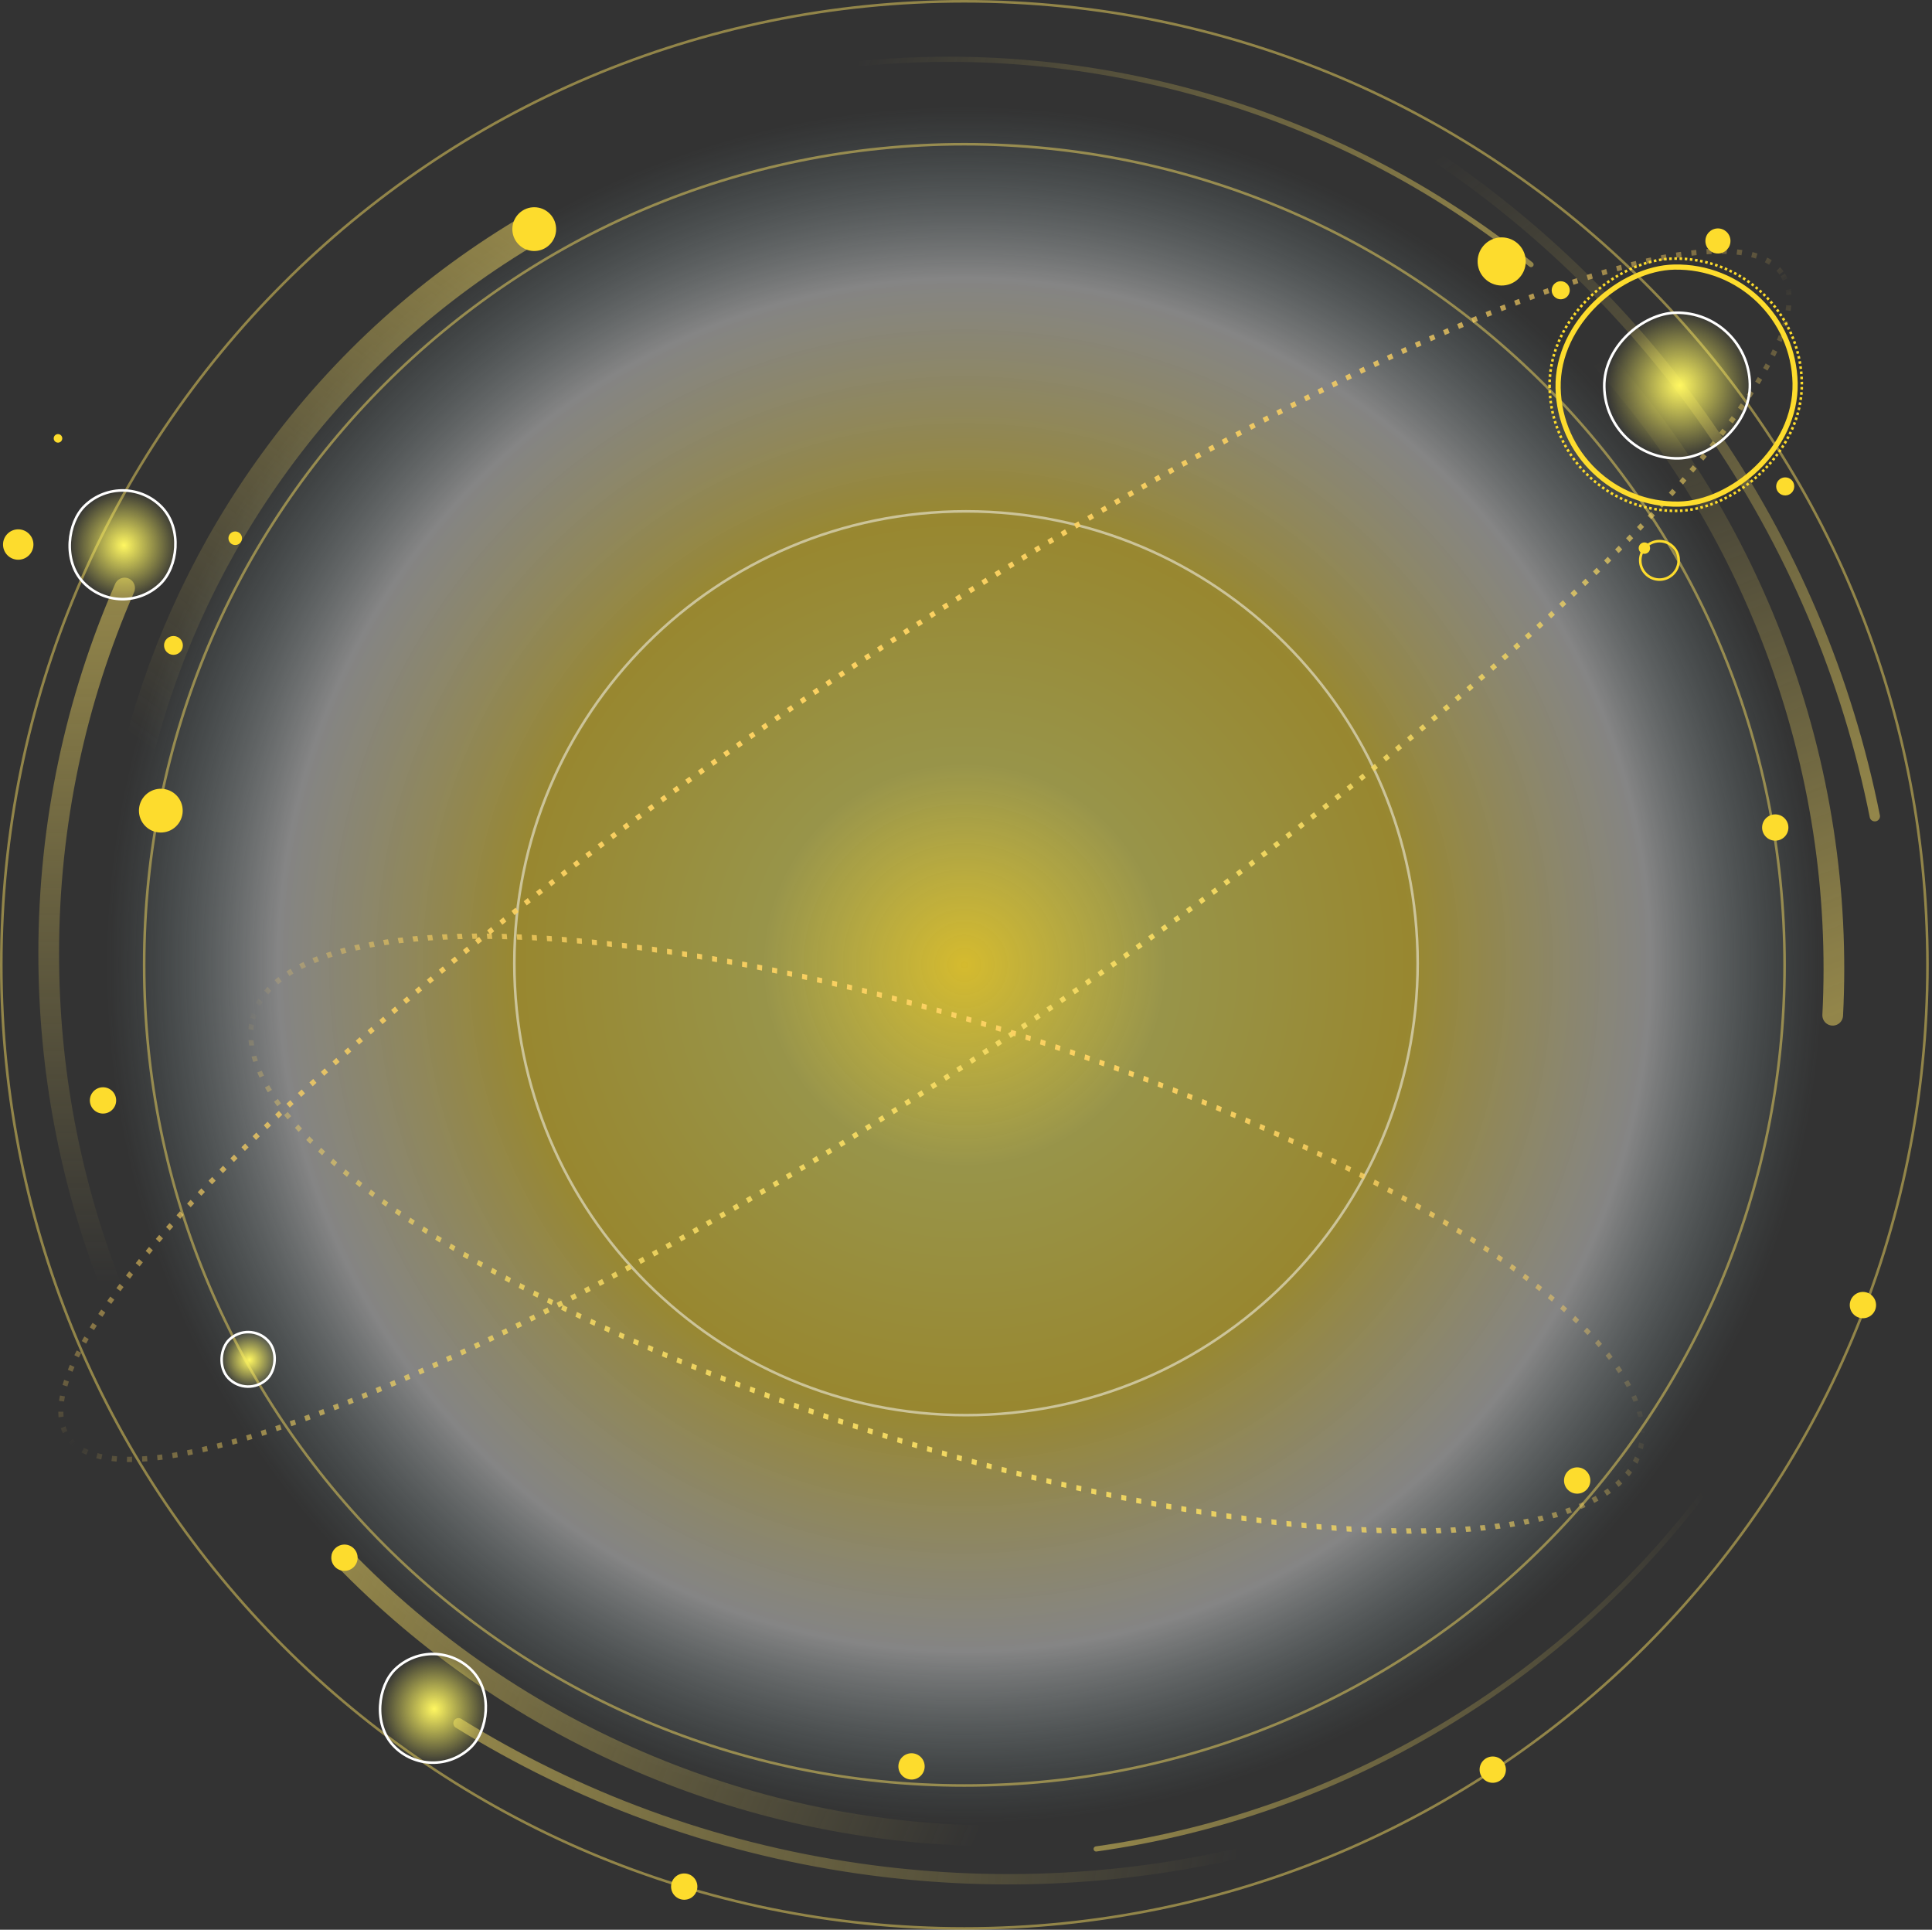 <svg width="747" height="746" viewBox="0 0 747 746" fill="none" xmlns="http://www.w3.org/2000/svg">
<rect x="0" y="0" width="747" height="746" fill="#333333" stroke="none"/>
<g clip-path="url(#clip0_2785_18483)">
<ellipse cx="372.872" cy="373" rx="332.697" ry="332.811" fill="url(#paint0_radial_2785_18483)"/>
<path d="M745.245 373C745.245 578.726 578.528 745.5 372.872 745.5C167.217 745.5 0.5 578.726 0.5 373C0.5 167.274 167.217 0.5 372.872 0.5C578.528 0.5 745.245 167.274 745.245 373Z" stroke="#F2D861" stroke-opacity="0.5"/>
<path d="M48.184 227.316C29.304 270.589 18.832 318.373 18.832 368.604C18.832 413.547 27.215 456.531 42.503 496.077" stroke="url(#paint1_linear_2785_18483)" stroke-opacity="0.5" stroke-width="8" stroke-linecap="round"/>
<path d="M708.609 392.477C711.032 345.326 703.998 296.915 686.301 249.907C670.467 207.848 647.477 170.577 619.238 138.958" stroke="url(#paint2_linear_2785_18483)" stroke-opacity="0.5" stroke-width="8" stroke-linecap="round"/>
<path d="M132.205 601.741C164.988 635.718 205.15 663.647 251.572 682.83C293.106 699.994 336.03 708.661 378.413 709.633" stroke="url(#paint3_linear_2785_18483)" stroke-opacity="0.5" stroke-width="8" stroke-linecap="round"/>
<path d="M724.887 315.541C714.358 262.794 693.033 211.308 660.326 164.358C631.063 122.351 595.24 87.637 555.202 60.635" stroke="url(#paint4_linear_2785_18483)" stroke-opacity="0.5" stroke-width="4" stroke-linecap="round"/>
<path d="M177.279 666.181C222.995 694.52 275.165 714.112 331.796 722.294C382.465 729.614 432.288 727.161 479.358 716.362" stroke="url(#paint5_linear_2785_18483)" stroke-opacity="0.5" stroke-width="4" stroke-linecap="round"/>
<path d="M591.967 102.283C554.714 72.225 510.799 49.185 461.687 35.735C417.746 23.701 373.475 20.394 330.717 24.763" stroke="url(#paint6_linear_2785_18483)" stroke-opacity="0.5" stroke-width="2" stroke-linecap="round"/>
<path d="M423.826 714.766C471.225 708.089 518.05 691.753 561.419 665.07C600.222 641.196 632.877 611.121 658.892 576.908" stroke="url(#paint7_linear_2785_18483)" stroke-opacity="0.5" stroke-width="2" stroke-linecap="round"/>
<path d="M205.852 88.281C167.971 110.454 133.936 140.625 106.431 178.372C81.823 212.146 64.586 249.041 54.421 287.136" stroke="url(#paint8_linear_2785_18483)" stroke-opacity="0.5" stroke-width="12" stroke-linecap="round"/>
<path d="M548.137 372.372C548.137 468.855 469.949 547.069 373.5 547.069C277.051 547.069 198.863 468.855 198.863 372.372C198.863 275.889 277.051 197.675 373.5 197.675C469.949 197.675 548.137 275.889 548.137 372.372Z" stroke="white" stroke-opacity="0.5"/>
<path d="M690.004 373C690.004 548.207 548.019 690.241 372.872 690.241C197.725 690.241 55.74 548.207 55.74 373C55.74 197.793 197.725 55.759 372.872 55.759C548.019 55.759 690.004 197.793 690.004 373Z" stroke="#F2D861" stroke-opacity="0.5"/>
<ellipse cx="400.603" cy="76.148" rx="400.603" ry="76.148" transform="matrix(0.828 -0.56 0.524 0.852 -13.981 490.105)" stroke="url(#paint9_linear_2785_18483)" stroke-width="2" stroke-dasharray="2 4"/>
<ellipse cx="280.791" cy="82.638" rx="280.791" ry="82.638" transform="matrix(-0.957 -0.288 -0.148 0.989 646.911 476.038)" stroke="url(#paint10_linear_2785_18483)" stroke-width="2" stroke-dasharray="2 4"/>
<rect x="0.49" y="-0.51" width="56.297" height="56.3" rx="28.149" transform="matrix(-0.02 -1 1 -0.02 621.368 178.232)" fill="url(#paint11_radial_2785_18483)" stroke="white"/>
<rect x="0.979" y="-1.02" width="91.632" height="91.637" rx="45.816" transform="matrix(-0.02 -1 1 -0.02 604.391 196.753)" stroke="#FDDC2D" stroke-width="2"/>
<ellipse cx="4.848" cy="4.848" rx="4.848" ry="4.848" transform="matrix(-0.02 -1 1 -0.02 659.482 98.098)" fill="#FDDC2D"/>
<ellipse cx="2.204" cy="2.204" rx="2.204" ry="2.204" transform="matrix(-0.02 -1 1 -0.02 633.638 214.148)" fill="#FDDC2D"/>
<path d="M641.471 209.198C645.575 209.115 648.97 212.375 649.053 216.48C649.137 220.585 645.877 223.981 641.773 224.065C637.669 224.148 634.275 220.888 634.191 216.783C634.108 212.678 637.367 209.282 641.471 209.198Z" stroke="#FDDC2D"/>
<rect x="0.49" y="-0.51" width="97.523" height="97.529" rx="48.762" transform="matrix(-0.02 -1 1 -0.02 600.632 198.938)" stroke="#FDDC2D" stroke-dasharray="1 1"/>
<ellipse cx="3.494" cy="3.494" rx="3.494" ry="3.494" transform="matrix(-0.02 -1 1 -0.02 600.026 115.775)" fill="#FDDC2D"/>
<ellipse cx="3.494" cy="3.494" rx="3.494" ry="3.494" transform="matrix(-0.02 -1 1 -0.02 686.822 191.598)" fill="#FDDC2D"/>
<rect x="-0.015" y="0.707" width="42.01" height="42.01" rx="21.005" transform="matrix(0.692 0.722 -0.722 0.692 48.549 180.426)" fill="url(#paint12_radial_2785_18483)" stroke="white"/>
<rect x="-0.015" y="0.707" width="42.01" height="42.01" rx="21.005" transform="matrix(0.692 0.722 -0.722 0.692 168.546 630.228)" fill="url(#paint13_radial_2785_18483)" stroke="white"/>
<rect x="-0.015" y="0.707" width="21.067" height="21.067" rx="10.534" transform="matrix(0.692 0.722 -0.722 0.692 96.782 510.122)" fill="url(#paint14_radial_2785_18483)" stroke="white"/>
<circle cx="3.639" cy="3.639" r="3.639" transform="matrix(0.692 0.722 -0.722 0.692 67.178 244.365)" fill="#FDDC2D"/>
<ellipse cx="1.654" cy="1.654" rx="1.654" ry="1.654" transform="matrix(0.692 0.722 -0.722 0.692 22.474 167.131)" fill="#FDDC2D"/>
<circle cx="2.623" cy="2.623" r="2.623" transform="matrix(0.692 0.722 -0.722 0.692 91.028 204.366)" fill="#FDDC2D"/>
<circle cx="5.876" cy="5.876" r="5.876" transform="matrix(0.692 0.722 -0.722 0.692 7.227 202.199)" fill="#FDDC2D"/>
<circle cx="8.462" cy="8.462" r="8.462" transform="matrix(0.692 0.722 -0.722 0.692 206.813 76.611)" fill="#FDDC2D"/>
<circle cx="8.462" cy="8.462" r="8.462" transform="matrix(0.692 0.722 -0.722 0.692 62.435 301.416)" fill="#FDDC2D"/>
<circle cx="5.084" cy="5.084" r="5.084" transform="matrix(0.692 0.722 -0.722 0.692 686.547 312.719)" fill="#FDDC2D"/>
<circle cx="9.307" cy="9.307" r="9.307" transform="matrix(0.692 0.722 -0.722 0.692 580.902 87.914)" fill="#FDDC2D"/>
<circle cx="5.084" cy="5.084" r="5.084" transform="matrix(0.692 0.722 -0.722 0.692 720.442 497.335)" fill="#FDDC2D"/>
<circle cx="5.084" cy="5.084" r="5.084" transform="matrix(0.692 0.722 -0.722 0.692 264.709 722.139)" fill="#FDDC2D"/>
<circle cx="5.084" cy="5.084" r="5.084" transform="matrix(0.692 0.722 -0.722 0.692 133.339 595)" fill="#FDDC2D"/>
<circle cx="5.084" cy="5.084" r="5.084" transform="matrix(0.692 0.722 -0.722 0.692 352.592 675.671)" fill="#FDDC2D"/>
<circle cx="5.084" cy="5.084" r="5.084" transform="matrix(0.692 0.722 -0.722 0.692 577.319 676.927)" fill="#FDDC2D"/>
<circle cx="5.084" cy="5.084" r="5.084" transform="matrix(0.692 0.722 -0.722 0.692 39.981 418.213)" fill="#FDDC2D"/>
<circle cx="5.084" cy="5.084" r="5.084" transform="matrix(0.692 0.722 -0.722 0.692 609.962 565.153)" fill="#FDDC2D"/>
</g>
<defs>
<radialGradient id="paint0_radial_2785_18483" cx="0" cy="0" r="1" gradientUnits="userSpaceOnUse" gradientTransform="translate(372.872 373) rotate(90) scale(332.811 332.697)">
<stop stop-color="#FDDC2D" stop-opacity="0.8"/>
<stop offset="0.233" stop-color="#FFF761" stop-opacity="0.5"/>
<stop offset="0.522" stop-color="#FDDC2D" stop-opacity="0.5"/>
<stop offset="0.8" stop-color="white" stop-opacity="0.4"/>
<stop offset="1" stop-color="#8EB4BD" stop-opacity="0"/>
</radialGradient>
<linearGradient id="paint1_linear_2785_18483" x1="33.508" y1="227.316" x2="33.508" y2="496.077" gradientUnits="userSpaceOnUse">
<stop stop-color="#F2D861"/>
<stop offset="1" stop-color="#F2D861" stop-opacity="0"/>
</linearGradient>
<linearGradient id="paint2_linear_2785_18483" x1="722.344" y1="387.303" x2="627.599" y2="135.808" gradientUnits="userSpaceOnUse">
<stop stop-color="#F2D861"/>
<stop offset="1" stop-color="#F2D861" stop-opacity="0"/>
</linearGradient>
<linearGradient id="paint3_linear_2785_18483" x1="126.602" y1="615.306" x2="375.002" y2="717.891" gradientUnits="userSpaceOnUse">
<stop stop-color="#F2D861"/>
<stop offset="1" stop-color="#F2D861" stop-opacity="0"/>
</linearGradient>
<linearGradient id="paint4_linear_2785_18483" x1="738.604" y1="305.978" x2="563.528" y2="54.831" gradientUnits="userSpaceOnUse">
<stop stop-color="#F2D861"/>
<stop offset="1" stop-color="#F2D861" stop-opacity="0"/>
</linearGradient>
<linearGradient id="paint5_linear_2785_18483" x1="174.893" y1="682.731" x2="477.91" y2="726.408" gradientUnits="userSpaceOnUse">
<stop stop-color="#F2D861"/>
<stop offset="1" stop-color="#F2D861" stop-opacity="0"/>
</linearGradient>
<linearGradient id="paint6_linear_2785_18483" x1="595.897" y1="87.924" x2="333.113" y2="16.008" gradientUnits="userSpaceOnUse">
<stop stop-color="#F2D861"/>
<stop offset="1" stop-color="#F2D861" stop-opacity="0"/>
</linearGradient>
<linearGradient id="paint7_linear_2785_18483" x1="431.629" y1="727.444" x2="663.65" y2="584.637" gradientUnits="userSpaceOnUse">
<stop stop-color="#F2D861"/>
<stop offset="1" stop-color="#F2D861" stop-opacity="0"/>
</linearGradient>
<linearGradient id="paint8_linear_2785_18483" x1="194.824" y1="80.239" x2="47.595" y2="282.159" gradientUnits="userSpaceOnUse">
<stop stop-color="#F2D861"/>
<stop offset="1" stop-color="#F2D861" stop-opacity="0"/>
</linearGradient>
<linearGradient id="paint9_linear_2785_18483" x1="400.603" y1="0" x2="400.603" y2="152.295" gradientUnits="userSpaceOnUse">
<stop stop-color="#FBD161"/>
<stop offset="0.526" stop-color="#FBD161" stop-opacity="0"/>
<stop offset="1" stop-color="#F2D861"/>
</linearGradient>
<linearGradient id="paint10_linear_2785_18483" x1="280.791" y1="0" x2="280.791" y2="165.277" gradientUnits="userSpaceOnUse">
<stop stop-color="#FBD161"/>
<stop offset="0.464" stop-color="#FBD161" stop-opacity="0"/>
<stop offset="1" stop-color="#F2D861"/>
</linearGradient>
<radialGradient id="paint11_radial_2785_18483" cx="0" cy="0" r="1" gradientUnits="userSpaceOnUse" gradientTransform="translate(28.649 28.65) rotate(90) scale(28.65 28.649)">
<stop stop-color="#FFF761"/>
<stop offset="1" stop-color="#FFF761" stop-opacity="0"/>
</radialGradient>
<radialGradient id="paint12_radial_2785_18483" cx="0" cy="0" r="1" gradientUnits="userSpaceOnUse" gradientTransform="translate(21.505 21.505) rotate(90) scale(21.505)">
<stop stop-color="#FFF761"/>
<stop offset="1" stop-color="#FFF761" stop-opacity="0"/>
</radialGradient>
<radialGradient id="paint13_radial_2785_18483" cx="0" cy="0" r="1" gradientUnits="userSpaceOnUse" gradientTransform="translate(21.505 21.505) rotate(90) scale(21.505)">
<stop stop-color="#FFF761"/>
<stop offset="1" stop-color="#FFF761" stop-opacity="0"/>
</radialGradient>
<radialGradient id="paint14_radial_2785_18483" cx="0" cy="0" r="1" gradientUnits="userSpaceOnUse" gradientTransform="translate(11.034 11.034) rotate(90) scale(11.034)">
<stop stop-color="#FFF761"/>
<stop offset="1" stop-color="#FFF761" stop-opacity="0"/>
</radialGradient>
<clipPath id="clip0_2785_18483">
<rect width="747" height="746" fill="white"/>
</clipPath>
</defs>
</svg>
